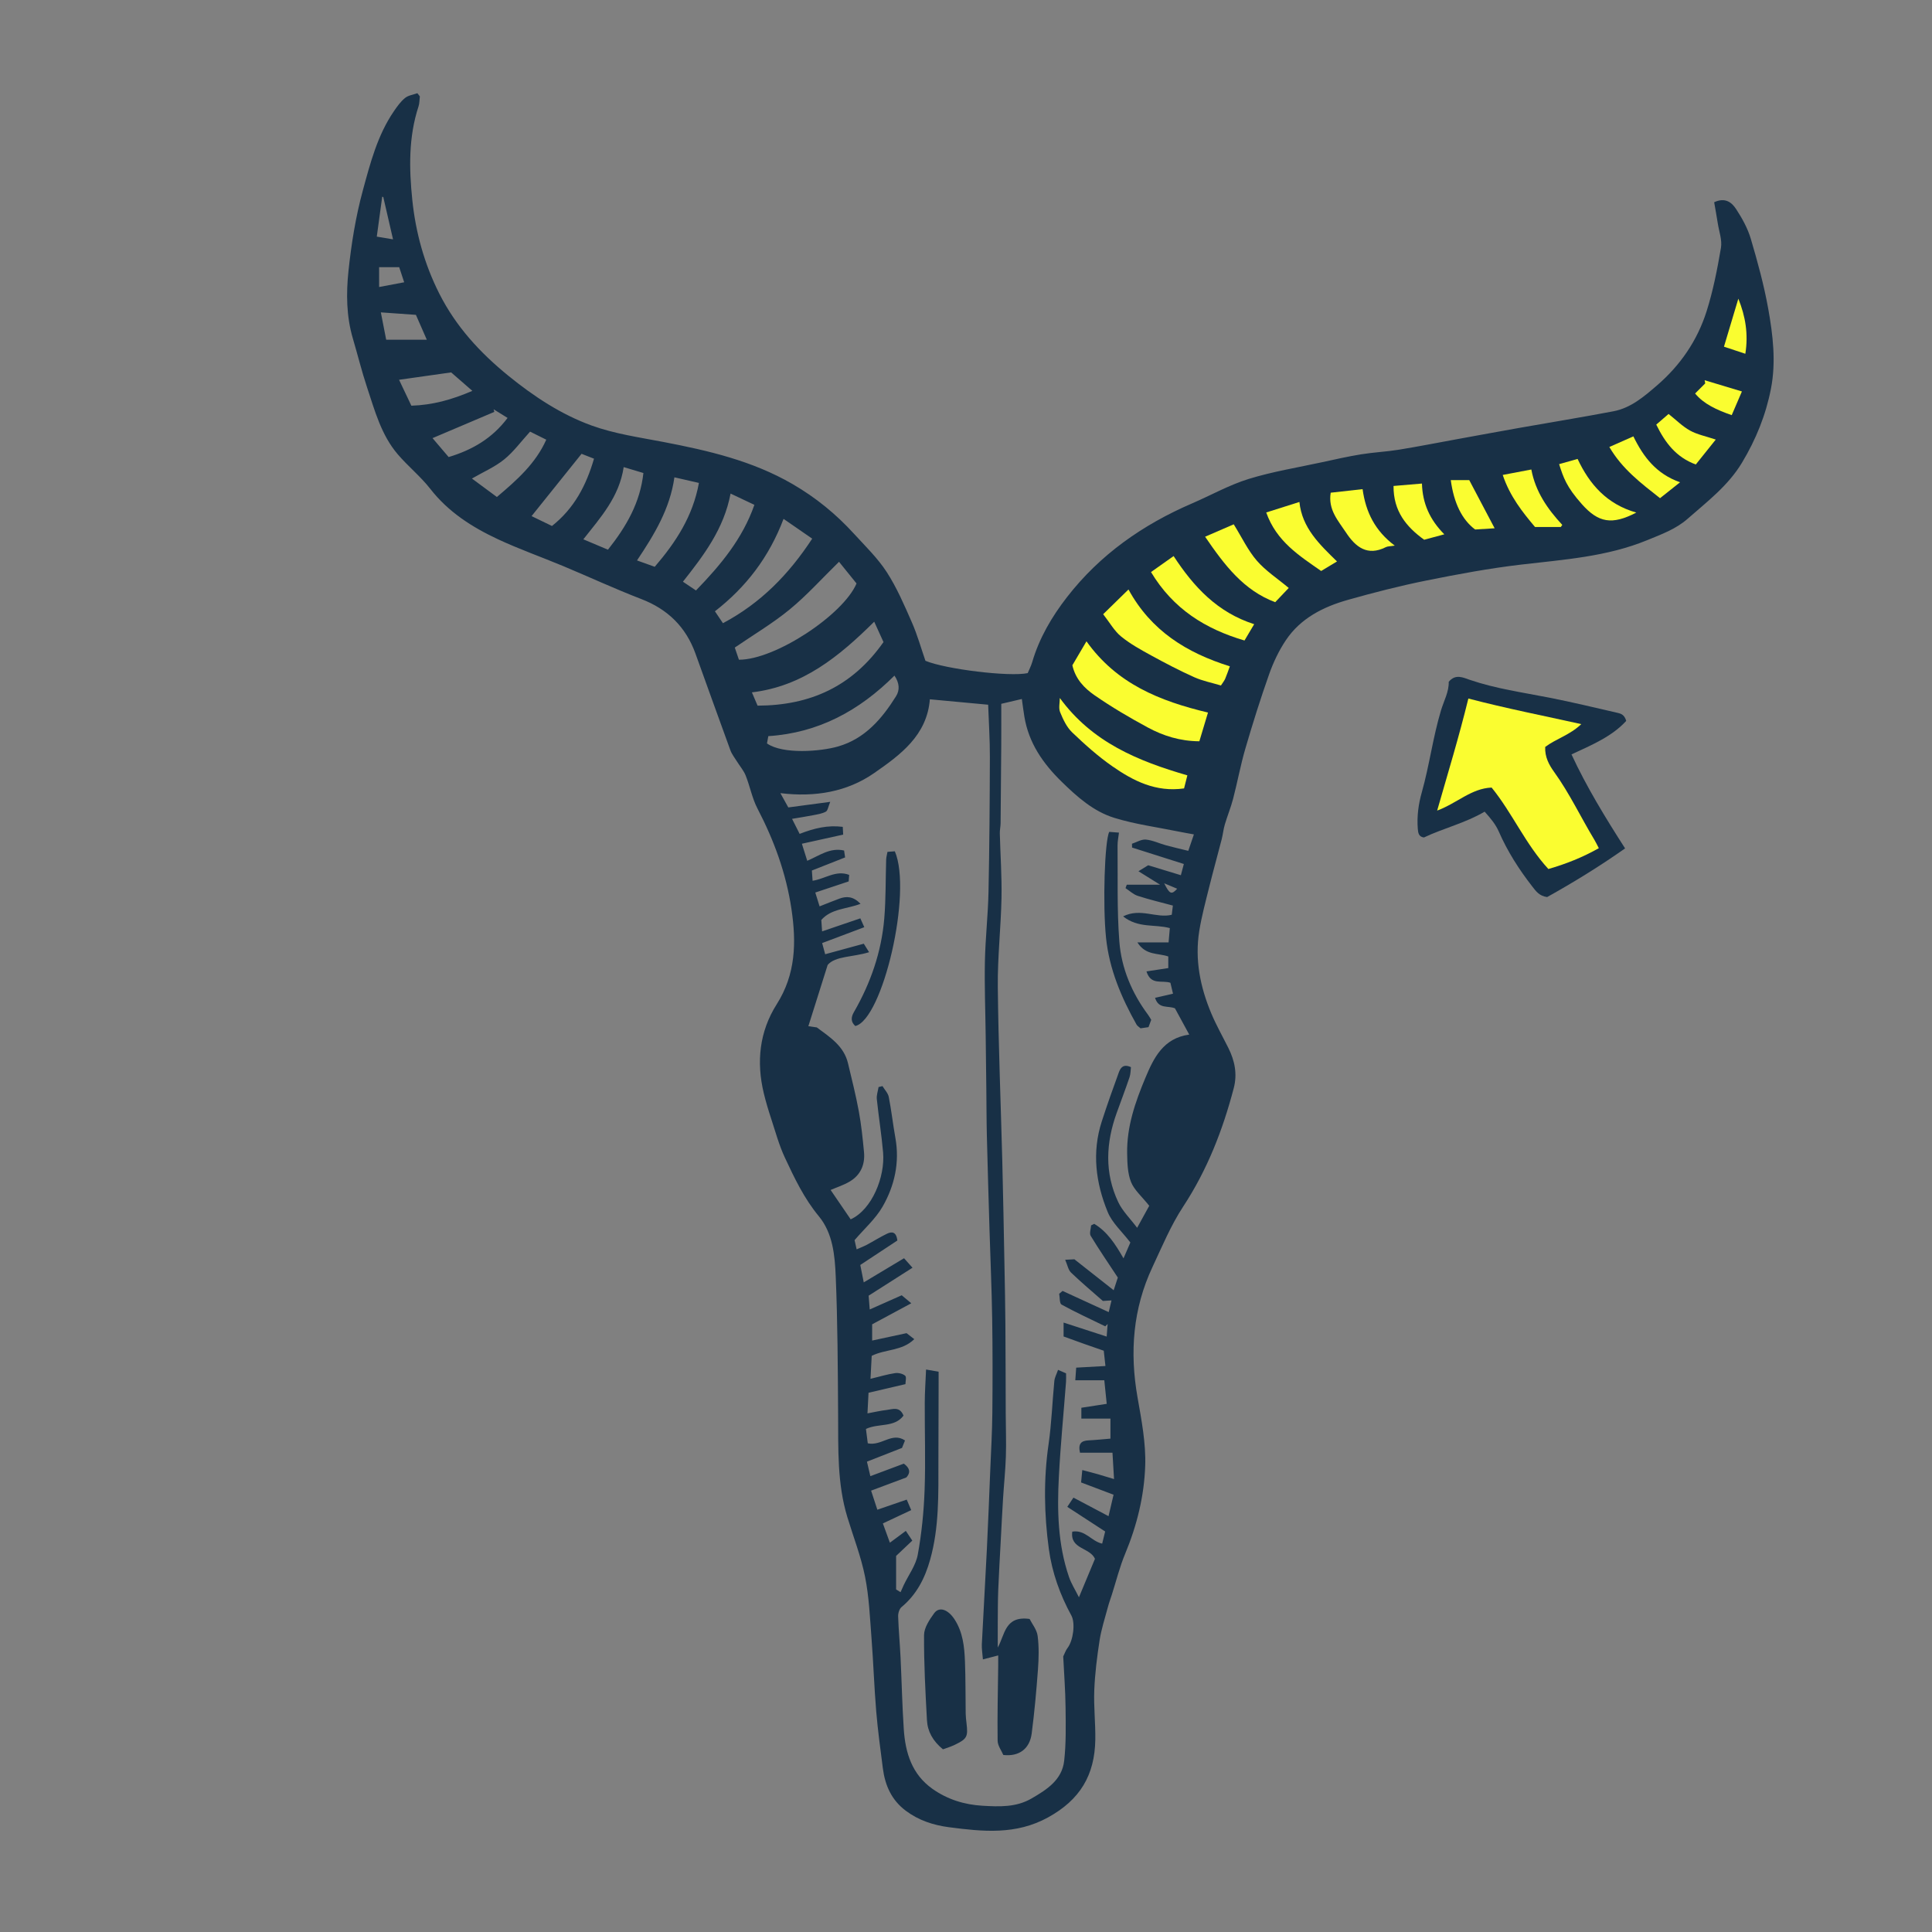 <svg version="1.1" id="svg" xmlns="http://www.w3.org/2000/svg" xmlns:xlink="http://www.w3.org/1999/xlink" x="0px" y="0px"
	 width="200px" height="200px" viewBox="0 0 200 200" enable-background="new 0 0 200 200" xml:space="preserve">
<rect x="0" y="0" width="200" height="200" fill="#808080" stroke="none"/>
<path class="stroke" fill="#183046"  fill-rule="evenodd" clip-rule="evenodd" d="M183.049,31.975c-0.437-2.446-1.099-4.86-1.804-7.246
	c-0.321-1.089-0.898-2.134-1.525-3.089c-0.431-0.658-1.106-1.25-2.27-0.704c0.125,0.724,0.26,1.45,0.374,2.182
	c0.132,0.849,0.465,1.739,0.327,2.546c-0.377,2.213-0.812,4.438-1.489,6.573c-0.956,3.016-2.72,5.586-5.125,7.657
	c-1.334,1.149-2.705,2.337-4.505,2.68c-3.221,0.615-6.459,1.139-9.689,1.71c-2.187,0.387-4.37,0.792-6.554,1.188
	c-1.997,0.363-3.989,0.759-5.993,1.083c-1.29,0.209-2.604,0.268-3.895,0.477c-1.346,0.218-2.679,0.521-4.013,0.811
	c-2.547,0.554-5.138,0.971-7.62,1.736c-2.021,0.623-3.903,1.688-5.858,2.531c-5.099,2.197-9.528,5.289-12.955,9.706
	c-1.574,2.029-2.864,4.224-3.597,6.715c-0.125,0.424-0.333,0.822-0.469,1.15c-1.901,0.407-8.533-0.415-10.587-1.274
	c-0.454-1.309-0.836-2.685-1.405-3.979c-0.78-1.778-1.555-3.589-2.604-5.209c-0.939-1.45-2.222-2.686-3.398-3.974
	c-1.858-2.035-3.943-3.741-6.365-5.143c-4.17-2.413-8.717-3.457-13.353-4.349c-2.5-0.479-5.065-0.843-7.438-1.704
	c-3.164-1.149-5.984-3.014-8.621-5.157c-2.938-2.39-5.425-5.096-7.146-8.506c-1.545-3.062-2.441-6.318-2.789-9.681
	c-0.334-3.232-0.401-6.507,0.641-9.68c0.108-0.329,0.096-0.698,0.14-1.049c-0.086-0.108-0.171-0.217-0.257-0.326
	c-0.433,0.157-0.943,0.219-1.279,0.494c-0.459,0.376-0.822,0.889-1.162,1.386c-1.695,2.48-2.437,5.37-3.206,8.192
	c-0.739,2.716-1.191,5.535-1.486,8.339c-0.243,2.317-0.222,4.688,0.455,6.981c0.498,1.686,0.917,3.396,1.47,5.062
	c0.803,2.419,1.469,4.926,3.171,6.919c1.065,1.248,2.372,2.297,3.376,3.586c1.873,2.405,4.339,3.972,7.02,5.223
	c2.202,1.027,4.505,1.838,6.75,2.775c2.694,1.126,5.346,2.358,8.069,3.406c2.743,1.056,4.611,2.887,5.604,5.631
	c1.208,3.339,2.398,6.685,3.62,10.02c0.152,0.417,0.445,0.783,0.683,1.167c0.301,0.486,0.693,0.933,0.901,1.454
	c0.448,1.124,0.668,2.354,1.221,3.416c1.717,3.293,2.968,6.708,3.518,10.405c0.517,3.472,0.444,6.751-1.525,9.854
	c-1.797,2.832-2.122,5.976-1.336,9.226c0.207,0.856,0.458,1.703,0.734,2.54c0.455,1.382,0.834,2.804,1.447,4.115
	c0.989,2.115,1.987,4.218,3.51,6.061c1.46,1.766,1.663,4.07,1.753,6.243c0.198,4.742,0.215,9.492,0.246,14.239
	c0.022,3.587-0.105,7.18,0.957,10.67c0.625,2.054,1.415,4.074,1.833,6.169c0.419,2.097,0.505,4.265,0.671,6.407
	c0.194,2.507,0.274,5.024,0.484,7.531c0.165,1.968,0.435,3.929,0.686,5.889c0.227,1.768,0.895,3.294,2.383,4.404
	c1.337,0.999,2.853,1.49,4.471,1.701c3.488,0.454,6.913,0.817,10.246-1.016c3.311-1.822,4.836-4.366,4.894-8.052
	c0.027-1.705-0.174-3.416-0.106-5.117c0.069-1.726,0.284-3.453,0.549-5.162c0.18-1.156,0.552-2.285,0.854-3.421
	c0.116-0.441,0.275-0.872,0.415-1.307c0.452-1.413,0.808-2.866,1.377-4.23c1.218-2.924,1.97-5.982,2.077-9.1
	c0.082-2.366-0.388-4.773-0.801-7.128c-0.815-4.655-0.469-9.149,1.549-13.451c0.994-2.12,1.902-4.315,3.179-6.26
	c2.493-3.797,4.101-7.922,5.24-12.272c0.383-1.464,0.102-2.831-0.557-4.151c-0.595-1.193-1.258-2.358-1.772-3.585
	c-1.146-2.729-1.719-5.576-1.242-8.536c0.246-1.521,0.651-3.02,1.023-4.52c0.412-1.663,0.874-3.312,1.299-4.971
	c0.129-0.501,0.174-1.024,0.321-1.518c0.266-0.899,0.627-1.771,0.862-2.676c0.447-1.717,0.765-3.471,1.262-5.173
	c0.756-2.589,1.564-5.166,2.463-7.708c0.432-1.222,1.003-2.432,1.721-3.507c1.526-2.289,3.876-3.473,6.433-4.195
	c2.685-0.759,5.396-1.453,8.13-2.004c3.244-0.655,6.509-1.26,9.793-1.647c4.434-0.521,8.883-0.807,13.09-2.541
	c1.473-0.607,2.942-1.134,4.16-2.205c2.03-1.785,4.186-3.413,5.624-5.803c1.447-2.406,2.477-4.953,3.004-7.687
	C183.864,37.463,183.534,34.689,183.049,31.975z M39.567,20.364c0.037,0.012,0.074,0.022,0.111,0.034
	c0.319,1.385,0.638,2.77,1.009,4.38c-0.638-0.107-1.091-0.184-1.682-0.283C39.201,23.056,39.384,21.71,39.567,20.364z
	 M39.245,27.661c0.681,0,1.333,0,2.081,0c0.155,0.469,0.31,0.94,0.515,1.561c-0.93,0.176-1.734,0.327-2.595,0.489
	C39.245,28.962,39.245,28.34,39.245,27.661z M39.978,35.17c-0.183-0.939-0.354-1.81-0.553-2.834c1.263,0.09,2.421,0.171,3.63,0.257
	c0.332,0.757,0.668,1.526,1.128,2.577C42.708,35.17,41.411,35.17,39.978,35.17z M42.585,41.998
	c-0.434-0.913-0.853-1.793-1.275-2.683c1.887-0.268,3.618-0.513,5.393-0.764c0.641,0.559,1.303,1.134,2.195,1.911
	C46.731,41.394,44.781,41.925,42.585,41.998z M44.776,45.355c2.155-0.915,4.275-1.815,6.396-2.716
	c-0.024-0.09-0.047-0.181-0.071-0.271c0.472,0.293,0.944,0.587,1.443,0.896c-1.579,2.104-3.636,3.308-6.101,4.05
	C45.832,46.595,45.251,45.913,44.776,45.355z M51.438,51.449c-0.903-0.667-1.742-1.288-2.585-1.911
	c1.195-0.689,2.375-1.197,3.337-1.976c0.977-0.789,1.739-1.845,2.684-2.88c0.485,0.241,1.04,0.517,1.676,0.833
	C55.448,47.98,53.536,49.676,51.438,51.449z M57.138,54.449c-0.718-0.348-1.439-0.697-2.11-1.022
	c1.719-2.143,3.392-4.227,5.174-6.448c0.304,0.118,0.775,0.303,1.289,0.504C60.693,50.232,59.448,52.624,57.138,54.449z
	 M60.388,55.83c1.794-2.278,3.71-4.381,4.176-7.475c0.823,0.247,1.413,0.423,2.041,0.611c-0.336,3.046-1.723,5.486-3.67,7.938
	C62.175,56.584,61.372,56.245,60.388,55.83z M67.778,58.674c-0.624-0.224-1.155-0.414-1.836-0.658
	c1.802-2.692,3.412-5.343,3.873-8.604c0.913,0.209,1.686,0.386,2.537,0.581C71.723,53.441,69.975,56.118,67.778,58.674z
	 M70.697,60.218c2.16-2.735,4.241-5.467,4.932-9.124c0.867,0.41,1.588,0.751,2.465,1.167c-1.223,3.51-3.493,6.229-6.047,8.863
	C71.668,60.868,71.23,60.575,70.697,60.218z M74.84,64.513c-0.32-0.475-0.553-0.82-0.831-1.232c3.216-2.501,5.593-5.58,7.104-9.568
	c1.003,0.693,1.88,1.298,2.967,2.048C81.651,59.465,78.758,62.431,74.84,64.513z M76.493,68.294
	c-0.149-0.438-0.304-0.891-0.429-1.258c1.933-1.324,3.926-2.502,5.693-3.954c1.773-1.456,3.321-3.188,5.098-4.925
	c0.547,0.676,1.18,1.459,1.813,2.243C87.305,63.629,80.26,68.307,76.493,68.294z M77.837,71.673
	c5.253-0.625,9.02-3.706,12.662-7.315c0.371,0.815,0.686,1.507,0.96,2.109c-3.226,4.594-7.576,6.564-13.035,6.582
	C78.249,72.639,78.054,72.182,77.837,71.673z M79.537,76.204c5.2-0.335,9.418-2.638,13.057-6.266
	c0.519,0.771,0.567,1.492,0.163,2.138c-1.462,2.336-3.217,4.39-5.989,5.195c-1.822,0.529-5.742,0.836-7.371-0.312
	C79.435,76.746,79.482,76.495,79.537,76.204z M117.192,87.739c1.757,0.558,3.514,1.115,5.359,1.701
	c-0.101,0.383-0.182,0.688-0.308,1.161c-1.136-0.346-2.196-0.669-3.383-1.03c-0.17,0.104-0.449,0.276-1.007,0.62
	c0.795,0.495,1.438,0.895,2.235,1.391c-1.256,0-2.351,0-3.444,0c-0.043,0.12-0.087,0.239-0.131,0.358
	c0.417,0.272,0.8,0.646,1.257,0.795c1.176,0.384,2.385,0.668,3.646,1.009c-0.05,0.406-0.084,0.692-0.116,0.953
	c-1.614,0.396-3.216-0.743-5.037,0.166c1.576,1.249,3.278,0.786,4.838,1.214c-0.037,0.422-0.075,0.86-0.13,1.48
	c-1.035,0-2.004,0-3.228,0c0.871,1.376,2.117,1.08,3.198,1.457c0,0.367,0,0.791,0,1.201c-0.752,0.116-1.467,0.225-2.259,0.346
	c0.465,1.475,1.598,0.878,2.478,1.174c0.081,0.341,0.174,0.734,0.269,1.132c-0.664,0.152-1.243,0.285-1.858,0.426
	c0.37,1.199,1.336,0.783,2.061,1.091c0.458,0.842,0.944,1.736,1.478,2.717c-2.695,0.37-3.677,2.419-4.541,4.48
	c-1.045,2.495-1.936,5.062-1.887,7.824c0.018,0.993,0.043,2.056,0.4,2.952c0.332,0.834,1.111,1.489,1.887,2.466
	c-0.257,0.467-0.679,1.236-1.253,2.279c-0.733-0.977-1.517-1.733-1.953-2.654c-1.44-3.033-1.28-6.147-0.159-9.251
	c0.443-1.227,0.907-2.448,1.326-3.684c0.115-0.34,0.104-0.723,0.146-1.041c-0.808-0.373-1.086,0.085-1.254,0.542
	c-0.617,1.683-1.216,3.374-1.767,5.079c-1.034,3.199-0.625,6.358,0.615,9.377c0.464,1.129,1.486,2.029,2.345,3.154
	c-0.198,0.457-0.421,0.972-0.71,1.641c-0.857-1.502-1.701-2.779-3.031-3.573c-0.108,0.053-0.216,0.107-0.324,0.161
	c-0.021,0.366-0.197,0.824-0.04,1.082c0.851,1.406,1.783,2.763,2.807,4.319c-0.061,0.187-0.198,0.606-0.429,1.312
	c-1.399-1.103-2.649-2.087-4.066-3.204c-0.067,0.004-0.358,0.019-0.955,0.051c0.243,0.555,0.319,1.049,0.606,1.324
	c1.049,1.009,2.169,1.945,3.296,2.938c0.246-0.016,0.513-0.031,0.895-0.055c-0.093,0.389-0.179,0.749-0.29,1.21
	c-1.656-0.76-3.216-1.477-4.777-2.193c-0.117,0.099-0.233,0.197-0.351,0.296c0.076,0.386,0.027,0.998,0.247,1.119
	c1.476,0.809,3.009,1.513,4.523,2.25c0.083-0.081,0.165-0.162,0.247-0.243c-0.031,0.398-0.061,0.797-0.1,1.305
	c-1.497-0.487-2.9-0.943-4.46-1.45c0,0.619,0,0.96,0,1.438c0.693,0.25,1.399,0.509,2.107,0.761c0.681,0.241,1.364,0.475,2.052,0.714
	c0.059,0.534,0.107,0.976,0.173,1.583c-1.009,0.057-1.932,0.108-3.027,0.169c-0.029,0.409-0.058,0.82-0.093,1.307
	c1.04,0,1.944,0,3.003,0c0.085,0.834,0.166,1.619,0.25,2.44c-0.947,0.146-1.769,0.273-2.625,0.406c0,0.414,0,0.673,0,1.125
	c0.996,0,1.961,0,3.01,0c0,0.786,0,1.381,0,2.071c-0.733,0.06-1.507,0.142-2.284,0.181c-0.728,0.037-1.082,0.335-0.868,1.275
	c1.054,0,2.137,0,3.363,0c0.057,0.961,0.103,1.755,0.161,2.729c-0.655-0.197-1.156-0.355-1.662-0.499
	c-0.479-0.137-0.963-0.258-1.625-0.434c-0.055,0.572-0.092,0.957-0.123,1.283c1.189,0.45,2.243,0.849,3.361,1.271
	c-0.196,0.84-0.345,1.475-0.52,2.221c-1.284-0.68-2.441-1.291-3.632-1.921c-0.257,0.386-0.401,0.602-0.638,0.955
	c1.312,0.853,2.567,1.67,3.921,2.552c-0.102,0.412-0.205,0.828-0.31,1.256c-1.137-0.25-1.738-1.458-3.094-1.242
	c-0.252,1.833,1.826,1.625,2.348,2.815c-0.497,1.193-1.031,2.476-1.659,3.982c-0.395-0.793-0.795-1.418-1.029-2.101
	c-1.156-3.372-1.233-6.874-1.05-10.376c0.171-3.28,0.493-6.552,0.743-9.828c0.021-0.271,0.003-0.544,0.003-0.878
	c-0.25-0.108-0.485-0.21-0.829-0.361c-0.151,0.44-0.35,0.791-0.385,1.158c-0.212,2.182-0.285,4.383-0.598,6.549
	c-0.525,3.625-0.46,7.242,0.03,10.843c0.33,2.419,1.153,4.727,2.333,6.885c0.424,0.776,0.197,2.578-0.394,3.349
	c-0.199,0.26-0.305,0.591-0.451,0.886c0.086,1.757,0.222,3.505,0.242,5.254c0.021,1.849,0.063,3.715-0.143,5.546
	c-0.223,1.989-1.81,2.993-3.391,3.908c-1.589,0.92-3.334,0.846-5.066,0.745c-1.879-0.109-3.634-0.653-5.186-1.754
	c-2.119-1.502-2.797-3.727-2.96-6.152c-0.167-2.482-0.215-4.972-0.336-7.457c-0.068-1.413-0.202-2.825-0.249-4.238
	c-0.011-0.324,0.12-0.773,0.352-0.965c1.563-1.296,2.419-2.988,2.958-4.898c0.945-3.352,0.855-6.785,0.858-10.213
	c0.001-2.734,0.014-5.469,0.022-8.203c0.001-0.324,0-0.648,0-1.049c-0.428-0.075-0.736-0.129-1.299-0.228
	c-0.051,1.218-0.131,2.321-0.136,3.424c-0.013,3.018,0.095,6.039-0.016,9.052c-0.082,2.241-0.305,4.494-0.709,6.697
	c-0.2,1.095-0.948,2.089-1.446,3.13c-0.117,0.246-0.223,0.497-0.334,0.746c-0.153-0.095-0.306-0.188-0.46-0.283
	c0-1.153,0-2.307,0-3.47c0.558-0.527,1.095-1.035,1.676-1.585c-0.248-0.372-0.423-0.634-0.671-1.006
	c-0.554,0.41-1.027,0.762-1.649,1.223c-0.251-0.688-0.47-1.291-0.727-1.995c0.992-0.467,1.922-0.904,2.934-1.38
	c-0.182-0.426-0.292-0.684-0.465-1.087c-0.986,0.339-1.894,0.652-3.041,1.048c-0.186-0.569-0.386-1.182-0.646-1.976
	c1.215-0.455,2.337-0.875,3.645-1.364c0.333-0.359,0.535-0.856-0.261-1.43c-1.09,0.407-2.22,0.831-3.462,1.295
	c-0.104-0.445-0.203-0.865-0.353-1.502c1.236-0.484,2.404-0.942,3.63-1.422c0.083-0.209,0.182-0.455,0.309-0.773
	c-1.357-0.903-2.422,0.605-3.853,0.297c-0.055-0.432-0.123-0.962-0.189-1.487c1.312-0.621,2.933-0.109,3.89-1.381
	c-0.404-0.993-1.136-0.654-1.755-0.583c-0.62,0.07-1.23,0.215-1.977,0.352c0.041-0.795,0.073-1.422,0.109-2.134
	c1.233-0.288,2.438-0.57,3.822-0.893c0-0.273,0.127-0.739-0.029-0.871c-0.25-0.213-0.704-0.319-1.042-0.269
	c-0.795,0.117-1.572,0.354-2.547,0.59c0.051-0.965,0.089-1.698,0.125-2.378c1.424-0.713,3.132-0.479,4.407-1.729
	c-0.392-0.304-0.62-0.48-0.799-0.62c-1.207,0.259-2.332,0.501-3.562,0.766c0-0.601,0-1.074,0-1.682
	c1.24-0.666,2.564-1.378,4.052-2.178c-0.461-0.385-0.683-0.57-0.992-0.828c-1.098,0.487-2.199,0.976-3.311,1.47
	c-0.039-0.487-0.075-0.949-0.113-1.428c1.453-0.926,2.927-1.865,4.542-2.894c-0.383-0.43-0.623-0.699-0.876-0.982
	c-1.409,0.844-2.722,1.631-4.172,2.499c-0.15-0.757-0.254-1.281-0.358-1.802c1.338-0.883,2.617-1.727,3.837-2.531
	c-0.109-0.938-0.583-0.94-1.076-0.702c-0.711,0.342-1.381,0.768-2.078,1.141c-0.31,0.165-0.642,0.289-1.06,0.474
	c-0.099-0.438-0.169-0.752-0.214-0.952c1.021-1.194,2.179-2.211,2.904-3.476c1.245-2.173,1.776-4.574,1.319-7.118
	c-0.253-1.405-0.407-2.829-0.683-4.229c-0.08-0.402-0.427-0.751-0.652-1.124c-0.135,0.033-0.27,0.065-0.405,0.099
	c-0.065,0.416-0.222,0.841-0.181,1.246c0.19,1.842,0.49,3.673,0.65,5.518c0.22,2.538-1.154,5.93-3.356,6.93
	c-0.7-1.026-1.393-2.04-2.077-3.041c0.616-0.267,1.357-0.499,2.003-0.888c1.119-0.677,1.575-1.759,1.453-3.041
	c-0.135-1.407-0.278-2.818-0.535-4.207c-0.309-1.675-0.727-3.331-1.124-4.989c-0.425-1.777-1.862-2.692-3.227-3.702
	c-0.325-0.047-0.677-0.098-0.874-0.125c0.612-1.942,1.216-3.86,1.999-6.344c0.788-0.933,2.631-0.798,4.288-1.318
	c-0.197-0.314-0.318-0.508-0.55-0.879c-1.279,0.35-2.583,0.705-3.997,1.091c-0.079-0.292-0.173-0.644-0.312-1.157
	c1.484-0.559,2.868-1.08,4.362-1.644c-0.109-0.243-0.233-0.521-0.41-0.915c-1.333,0.454-2.586,0.881-3.958,1.349
	c-0.03-0.435-0.055-0.811-0.081-1.182c1.045-1.191,2.639-1.118,4.061-1.673c-0.772-0.791-1.462-0.798-2.188-0.534
	c-0.677,0.247-1.343,0.522-2.051,0.801c-0.146-0.467-0.261-0.839-0.446-1.433c1.128-0.375,2.257-0.751,3.457-1.151
	c0.013-0.179,0.031-0.406,0.051-0.674c-1.369-0.529-2.489,0.414-3.787,0.607c-0.027-0.391-0.044-0.643-0.074-1.06
	c1.13-0.445,2.24-0.883,3.44-1.356c-0.024-0.167-0.062-0.421-0.105-0.715c-1.468-0.332-2.556,0.532-3.815,1.063
	c-0.178-0.565-0.334-1.063-0.555-1.764c1.446-0.32,2.795-0.619,4.275-0.946c-0.009-0.174-0.023-0.447-0.042-0.803
	c-1.561-0.197-2.951,0.138-4.465,0.728c-0.233-0.462-0.453-0.897-0.785-1.556c0.825-0.141,1.518-0.244,2.204-0.381
	c0.441-0.088,0.911-0.155,1.295-0.365c0.2-0.108,0.24-0.507,0.454-1.015c-1.606,0.214-2.939,0.392-4.341,0.578
	c-0.269-0.485-0.524-0.945-0.821-1.479c3.583,0.439,6.902-0.125,9.713-2.081c2.686-1.868,5.464-3.881,5.762-7.633
	c2.035,0.189,3.977,0.37,6.034,0.561c0.063,1.816,0.183,3.606,0.178,5.395c-0.014,4.662-0.045,9.323-0.142,13.982
	c-0.05,2.401-0.325,4.798-0.373,7.198c-0.051,2.552,0.049,5.106,0.081,7.659c0.023,1.857,0.046,3.714,0.067,5.571
	c0.019,1.613,0.016,3.225,0.056,4.837c0.079,3.225,0.176,6.45,0.272,9.674c0.092,3.071,0.229,6.142,0.278,9.213
	c0.051,3.263,0.048,6.528,0.017,9.792c-0.019,1.938-0.133,3.875-0.212,5.812c-0.114,2.765-0.219,5.531-0.355,8.295
	c-0.161,3.278-0.358,6.553-0.521,9.831c-0.023,0.461,0.063,0.927,0.111,1.569c0.628-0.163,1.069-0.277,1.584-0.411
	c0,0.323,0.003,0.697-0.001,1.072c-0.029,2.584-0.097,5.17-0.06,7.753c0.007,0.523,0.406,1.04,0.591,1.481
	c1.633,0.183,2.731-0.636,2.937-2.226c0.284-2.195,0.485-4.403,0.647-6.611c0.085-1.159,0.117-2.343-0.032-3.49
	c-0.085-0.653-0.583-1.253-0.833-1.754c-2.58-0.352-2.543,1.637-3.297,2.958c0-0.842-0.006-1.684,0.001-2.526
	c0.01-1.149,0.006-2.301,0.05-3.449c0.067-1.695,0.17-3.39,0.26-5.084c0.077-1.459,0.149-2.918,0.239-4.376
	c0.091-1.456,0.245-2.909,0.292-4.366c0.047-1.452-0.009-2.907-0.015-4.361c-0.012-3.096-0.012-6.191-0.035-9.287
	c-0.015-2.01-0.055-4.02-0.095-6.029c-0.07-3.625-0.133-7.249-0.226-10.872c-0.154-6.018-0.403-12.034-0.465-18.052
	c-0.031-3.067,0.323-6.136,0.383-9.207c0.043-2.218-0.118-4.438-0.174-6.659c-0.009-0.358,0.077-0.717,0.081-1.077
	c0.028-2.691,0.051-5.383,0.067-8.074c0.009-1.366,0.002-2.732,0.002-4.275c0.648-0.152,1.361-0.318,2.129-0.499
	c0.099,0.693,0.169,1.259,0.262,1.82c0.448,2.727,1.918,4.845,3.858,6.742c1.609,1.574,3.297,3.074,5.442,3.739
	c2.134,0.662,4.382,0.957,6.582,1.407c0.499,0.103,1,0.187,1.668,0.31c-0.206,0.602-0.365,1.069-0.581,1.701
	c-0.794-0.195-1.551-0.366-2.297-0.57c-0.701-0.192-1.381-0.527-2.091-0.596c-0.462-0.045-0.959,0.275-1.441,0.432
	C117.19,87.481,117.191,87.61,117.192,87.739z M121.861,92.001c-0.579,0.64-0.78,0.575-1.343-0.561
	C121.119,91.691,121.47,91.838,121.861,92.001z"/>
<path class="stroke" fill="#183046"  fill-rule="evenodd" clip-rule="evenodd" d="M115.689,87.528c-0.005-0.422,0.09-0.844,0.146-1.335
	c-0.455-0.035-0.718-0.055-1.006-0.078c-0.474,0.92-0.689,7.52-0.331,10.98c0.334,3.229,1.579,6.163,3.155,8.967
	c0.083,0.149,0.26,0.245,0.418,0.389c0.268-0.04,0.53-0.078,0.821-0.12c0.106-0.285,0.198-0.532,0.282-0.758
	c-0.128-0.206-0.213-0.368-0.321-0.513c-1.691-2.267-2.769-4.835-2.981-7.615C115.621,94.154,115.724,90.836,115.689,87.528z"/>
<path class="stroke" fill="#183046"  fill-rule="evenodd" clip-rule="evenodd" d="M99.968,177.394c-0.027-1.806-0.005-3.614-0.076-5.417
	c-0.059-1.51-0.213-3.007-1.077-4.339c-0.658-1.015-1.577-1.372-2.113-0.635c-0.484,0.666-1.04,1.498-1.045,2.26
	c-0.018,2.937,0.14,5.876,0.301,8.811c0.063,1.162,0.605,2.155,1.656,3.015c0.36-0.135,0.814-0.267,1.235-0.471
	c1.264-0.614,1.369-0.833,1.204-2.231C100.014,178.056,99.974,177.725,99.968,177.394z"/>
<path class="stroke" fill="#183046"  fill-rule="evenodd" clip-rule="evenodd" d="M91.872,88.185c-0.057,0.315-0.128,0.55-0.136,0.785
	c-0.065,2.031-0.027,4.071-0.195,6.094c-0.289,3.474-1.413,6.705-3.152,9.723c-0.305,0.528-0.318,1.009,0.154,1.427
	c2.833-0.686,5.917-13.838,4.09-18.087C92.41,88.144,92.159,88.162,91.872,88.185z"/>
<path class="stroke" fill="#183046"  d="M168.346,74.627c-0.184-0.653-0.564-0.757-0.906-0.835c-2.346-0.54-4.688-1.104-7.05-1.569
	c-2.76-0.542-5.549-0.93-8.229-1.843c-0.684-0.233-1.485-0.655-2.19,0.203c0.033,1.02-0.498,1.957-0.798,2.952
	c-0.84,2.791-1.199,5.689-1.989,8.488c-0.349,1.234-0.515,2.488-0.414,3.773c0.033,0.429,0.095,0.83,0.635,0.899
	c2.042-0.97,4.268-1.485,6.283-2.672c0.627,0.697,1.14,1.309,1.472,2.069c0.899,2.053,2.097,3.928,3.473,5.692
	c0.361,0.462,0.703,0.967,1.526,1.08c2.639-1.471,5.324-3.106,8.07-5.038c-2.059-3.21-3.988-6.363-5.549-9.731
	C164.791,77.113,166.865,76.248,168.346,74.627z"/>
<path fill-rule="evenodd" clip-rule="evenodd" fill="#fafd30" class="fill" d="M152.004,72.312c3.916,1.023,7.737,1.772,11.689,2.649
	c-1.174,1.125-2.626,1.526-3.734,2.361c-0.048,1.052,0.399,1.859,0.928,2.595c1.6,2.221,2.759,4.698,4.169,7.029
	c0.139,0.228,0.251,0.474,0.453,0.857c-1.688,0.955-3.421,1.64-5.223,2.157c-2.38-2.588-3.73-5.794-5.874-8.432
	c-2.123,0.094-3.57,1.616-5.638,2.384C149.902,79.979,151.024,76.312,152.004,72.312z"/>
<path fill-rule="evenodd" clip-rule="evenodd" fill="#fafd30" class="fill" d="M111.011,68.869c0.42-0.714,0.874-1.485,1.46-2.481
	c3.134,4.399,7.573,6.181,12.58,7.375c-0.297,0.988-0.593,1.973-0.894,2.973c-1.988-0.01-3.73-0.559-5.339-1.428
	c-1.893-1.022-3.758-2.119-5.523-3.345C112.267,71.248,111.333,70.309,111.011,68.869z"/>
<path fill-rule="evenodd" clip-rule="evenodd" fill="#fafd30" class="fill" d="M127.313,68.977c-0.162,0.44-0.303,0.87-0.48,1.284
	c-0.094,0.217-0.252,0.406-0.442,0.701c-0.936-0.283-1.899-0.469-2.771-0.86c-1.518-0.681-2.997-1.455-4.456-2.254
	c-1.076-0.59-2.171-1.191-3.114-1.964c-0.698-0.571-1.166-1.426-1.851-2.301c0.932-0.91,1.723-1.684,2.621-2.561
	C119.157,65.298,122.831,67.575,127.313,68.977z"/>
<path fill-rule="evenodd" clip-rule="evenodd" fill="#fafd30" class="fill" d="M129.832,64.615c-0.346,0.584-0.621,1.047-1.002,1.69
	c-4.045-1.19-7.378-3.257-9.678-7.086c0.764-0.541,1.512-1.069,2.339-1.655C123.583,60.763,126.025,63.399,129.832,64.615z"/>
<path fill-rule="evenodd" clip-rule="evenodd" fill="#fafd30" class="fill" d="M109.712,72.256c3.354,4.59,8.069,6.514,13.203,8.009
	c-0.106,0.419-0.233,0.924-0.341,1.352c-2.935,0.415-5.261-0.786-7.423-2.29c-1.485-1.033-2.852-2.258-4.162-3.512
	c-0.569-0.544-0.94-1.346-1.246-2.093C109.571,73.299,109.712,72.749,109.712,72.256z"/>
<path fill-rule="evenodd" clip-rule="evenodd" fill="#fafd30" class="fill" d="M124.752,55.562c1.113-0.483,2.078-0.902,2.963-1.286
	c0.858,1.383,1.474,2.705,2.393,3.765c0.914,1.055,2.132,1.846,3.302,2.824c-0.383,0.403-0.849,0.893-1.402,1.474
	C128.741,61.112,126.785,58.533,124.752,55.562z"/>
<path fill-rule="evenodd" clip-rule="evenodd" fill="#fafd30" class="fill" d="M137.754,51.004c1.073-0.119,2.143-0.239,3.301-0.368
	c0.327,2.371,1.282,4.312,3.328,5.845c-0.484,0.079-0.731,0.062-0.921,0.159c-1.918,0.969-3.14-0.018-4.122-1.509
	C138.536,53.911,137.464,52.77,137.754,51.004z"/>
<path fill-rule="evenodd" clip-rule="evenodd" fill="#fafd30" class="fill" d="M138.407,58.122c-0.597,0.359-1.058,0.637-1.641,0.987
	c-2.271-1.583-4.626-3.061-5.687-6.058c1.109-0.351,2.183-0.691,3.435-1.087C134.79,54.655,136.592,56.348,138.407,58.122z"/>
<path fill-rule="evenodd" clip-rule="evenodd" fill="#fafd30" class="fill" d="M161.399,48.048c0.601-0.17,1.198-0.338,1.913-0.54
	c1.237,2.635,3.026,4.686,6.078,5.553c-2.53,1.319-3.929,1.04-5.625-0.858C162.146,50.389,161.843,49.428,161.399,48.048z"/>
<path fill-rule="evenodd" clip-rule="evenodd" fill="#fafd30" class="fill" d="M161.576,54.553c-0.84,0-1.68,0-2.671,0
	c-1.289-1.526-2.602-3.17-3.343-5.387c1.011-0.193,1.914-0.365,2.961-0.564c0.431,2.305,1.684,4.095,3.203,5.735
	C161.675,54.408,161.625,54.48,161.576,54.553z"/>
<path fill-rule="evenodd" clip-rule="evenodd" fill="#fafd30" class="fill" d="M173.921,49.925c-0.801,0.637-1.404,1.114-2.075,1.647
	c-1.961-1.547-3.913-3.011-5.247-5.3c0.971-0.429,1.681-0.743,2.487-1.099C170.122,47.298,171.456,49.06,173.921,49.925z"/>
<path fill-rule="evenodd" clip-rule="evenodd" fill="#fafd30" class="fill" d="M149.515,55.312c-0.879,0.238-1.461,0.395-2.086,0.563
	c-1.854-1.342-3.191-2.959-3.171-5.568c0.981-0.083,1.923-0.164,2.942-0.25C147.258,52.106,148.007,53.795,149.515,55.312z"/>
<path fill-rule="evenodd" clip-rule="evenodd" fill="#fafd30" class="fill" d="M171.456,43.954c0.491-0.424,0.873-0.754,1.274-1.101
	c0.789,0.625,1.442,1.29,2.225,1.722c0.749,0.413,1.631,0.583,2.66,0.928c-0.733,0.914-1.379,1.721-2.067,2.581
	C173.512,47.331,172.379,45.844,171.456,43.954z"/>
<path fill-rule="evenodd" clip-rule="evenodd" fill="#fafd30" class="fill" d="M154.724,54.687c-0.738,0.047-1.421,0.09-2.019,0.127
	c-1.359-1.015-2.203-2.738-2.52-5.111c0.68,0,1.349,0,1.912,0C152.95,51.319,153.792,52.918,154.724,54.687z"/>
<path fill-rule="evenodd" clip-rule="evenodd" fill="#fafd30" class="fill" d="M179.267,42.976c-1.561-0.545-2.889-1.15-3.79-2.241
	c0.414-0.413,0.729-0.729,1.046-1.046c-0.02-0.109-0.039-0.219-0.059-0.328c1.243,0.374,2.486,0.748,3.858,1.162
	C179.969,41.345,179.634,42.123,179.267,42.976z"/>
<path fill-rule="evenodd" clip-rule="evenodd" fill="#fafd30" class="fill" d="M178.464,35.889c0.493-1.646,0.99-3.308,1.488-4.97
	c0.742,1.831,1.048,3.683,0.725,5.703C179.913,36.368,179.242,36.146,178.464,35.889z"/>
</svg>

